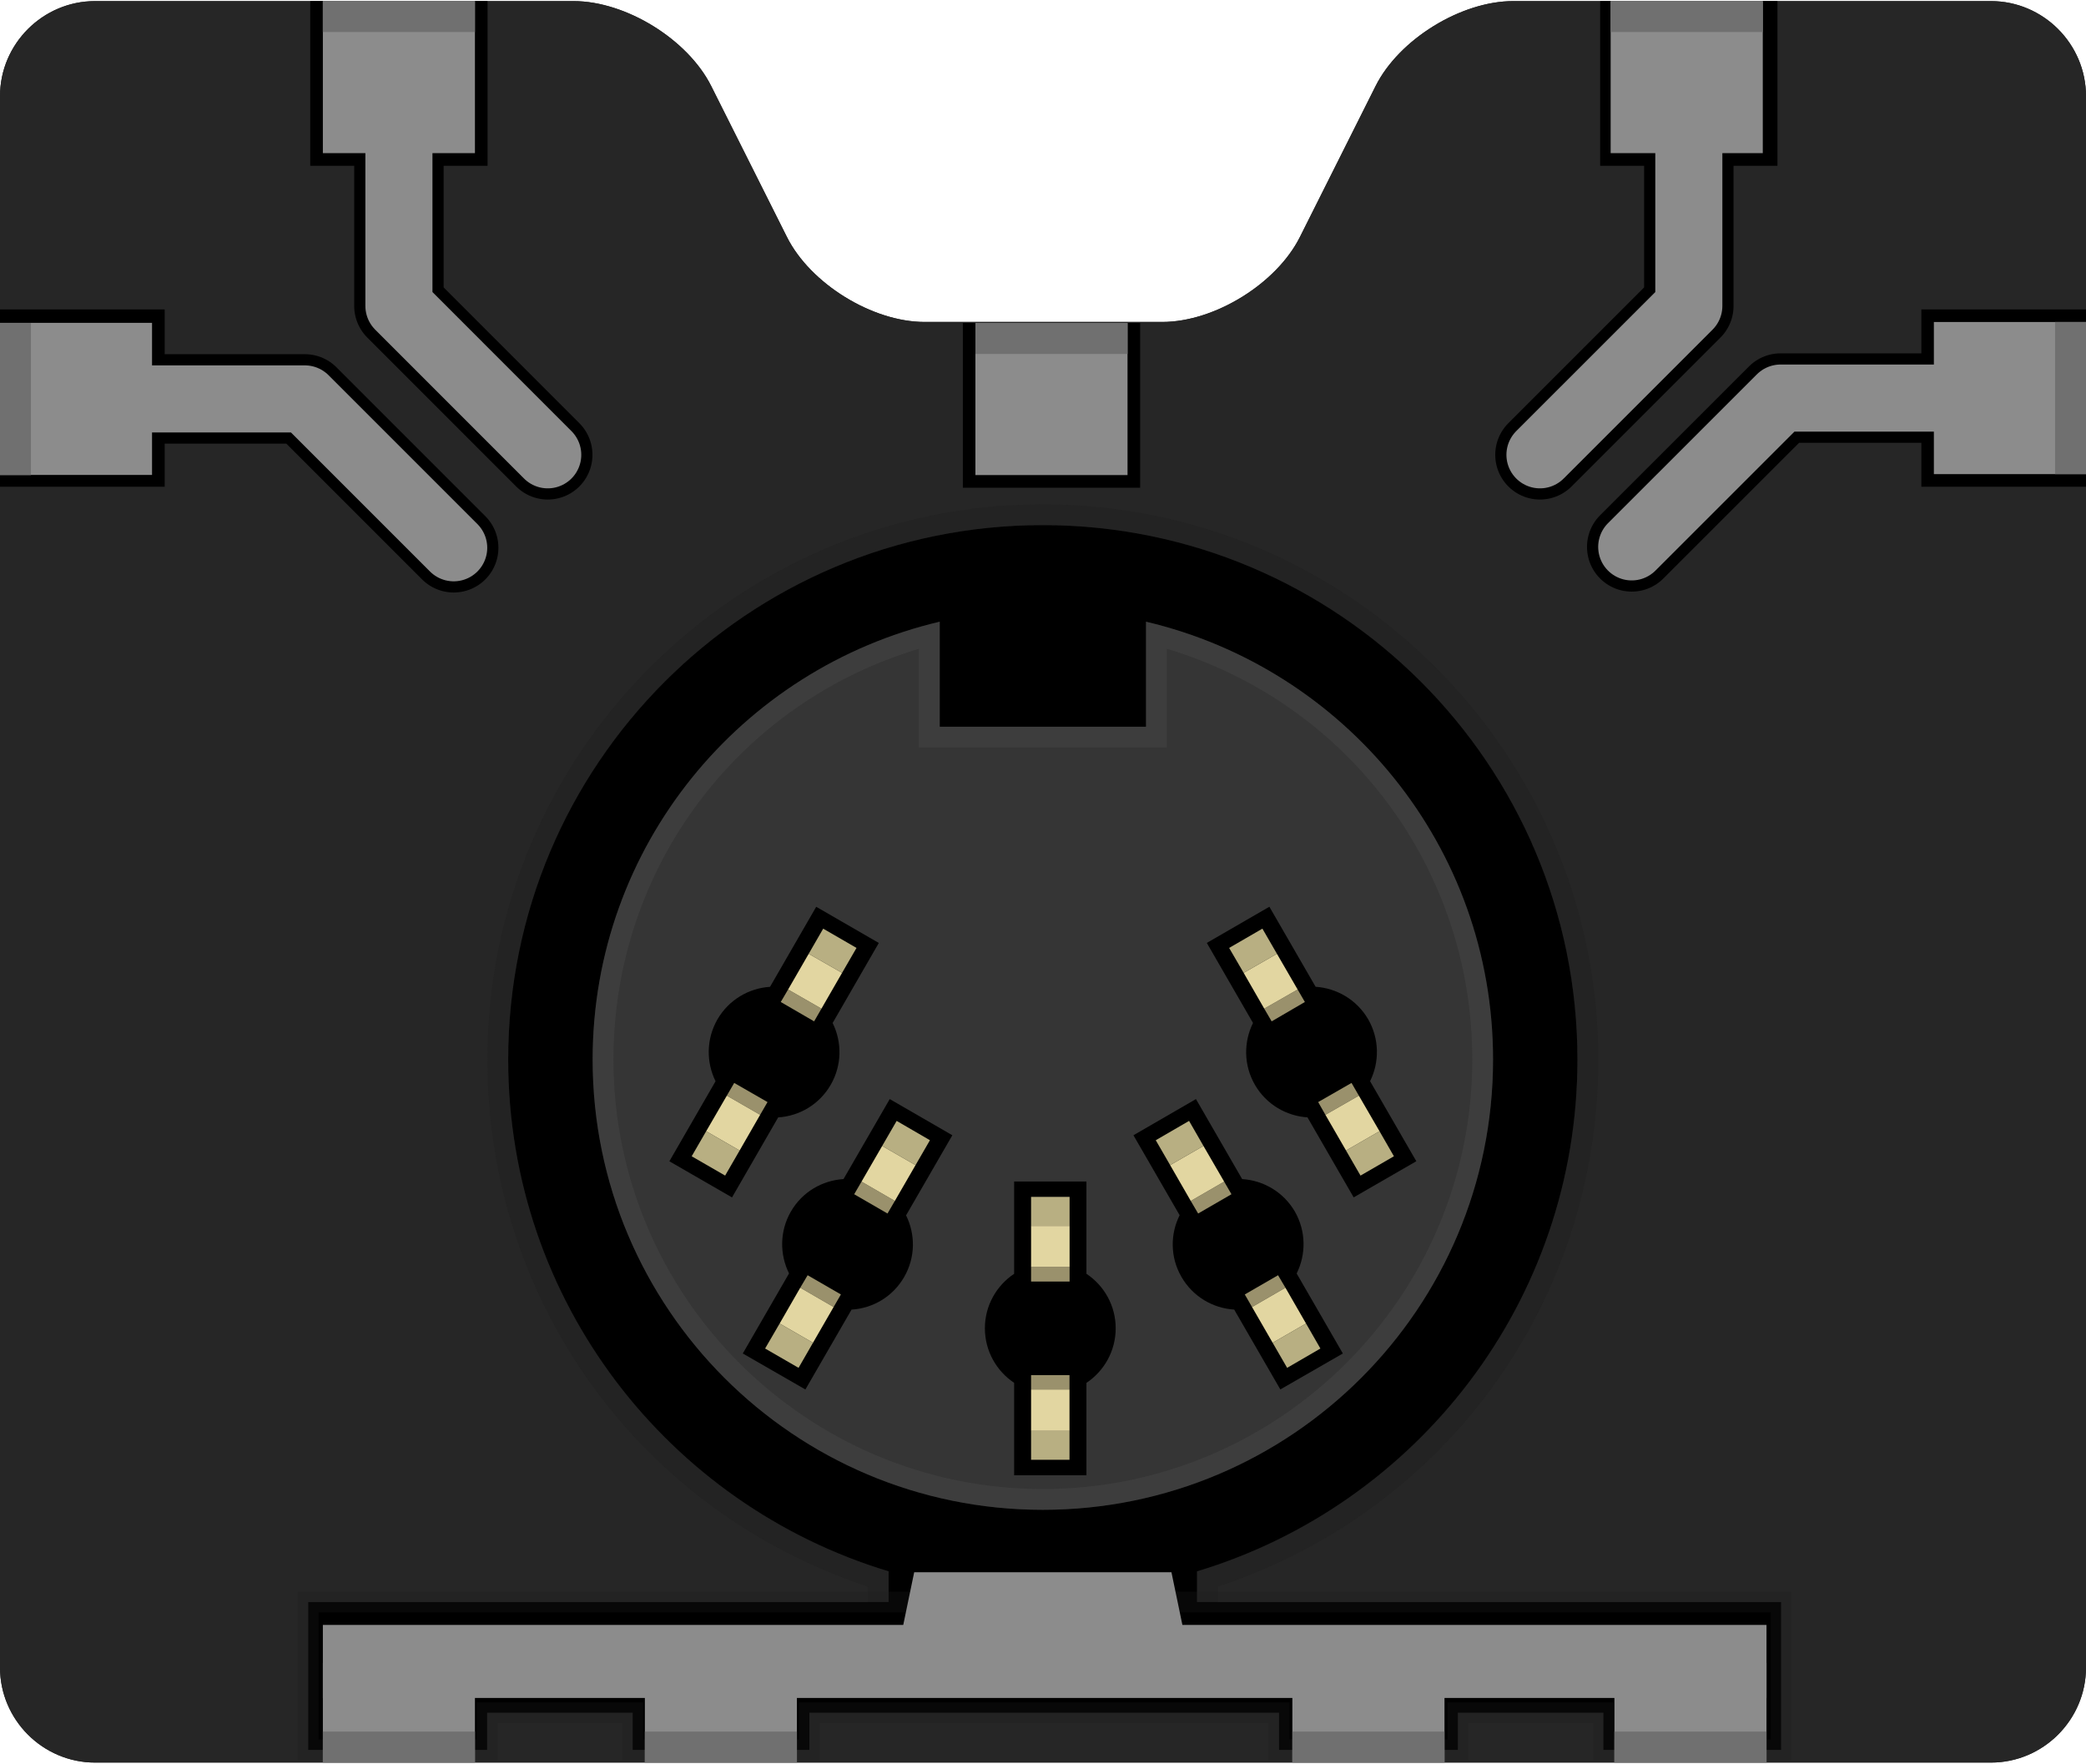 <?xml version="1.0" encoding="utf-8"?>
<!DOCTYPE svg PUBLIC "-//W3C//DTD SVG 1.1 Basic//EN" "http://www.w3.org/Graphics/SVG/1.1/DTD/svg11-basic.dtd">
<svg version="1.1" baseProfile="basic" id="breadboard"
	 xmlns="http://www.w3.org/2000/svg" xmlns:xlink="http://www.w3.org/1999/xlink" x="0px" y="0px" width="0.647in"
	 height="0.547in" viewBox="0 0 46.649 39.39" xml:space="preserve">
<rect id="connector1pin" x="43.477" y="7.176" fill="none" width="3.173" height="3.401"/>
<rect id="connector1terminal" x="46.243" y="7.176" fill="none" width="0.404" height="3.401"/>
<rect id="connector2pin" x="22.015" y="7.199" fill="none" width="3" height="3.216"/>
<rect id="connector2terminal" x="22.015" y="7.201" fill="none" width="3" height="0.404"/>
<rect id="connector3pin" x="0" y="7.159" fill="none" width="3.683" height="3.436"/>
<rect id="connector3terminal" x="0.002" y="7.159" fill="none" width="0.463" height="3.436"/>
<rect id="connector4pin" x="7.421" y="0" fill="none" width="3" height="3.216"/>
<rect id="connector4terminal" x="7.421" y="0.001" fill="none" width="3" height="0.404"/>
<rect id="connector5pin" x="36.267" y="0" fill="none" width="3" height="3.216"/>
<rect id="connector5terminal" x="36.267" y="0.001" fill="none" width="3" height="0.404"/>
<rect id="connector6pin" x="7.44" y="36.174" fill="none" width="3" height="3.216"/>
<rect id="connector6terminal" x="7.44" y="38.983" fill="none" width="3" height="0.404"/>
<rect id="connector7pin" x="14.621" y="36.174" fill="none" width="3" height="3.216"/>
<rect id="connector7terminal" x="14.621" y="38.983" fill="none" width="3" height="0.404"/>
<rect id="connector8pin" x="29.102" y="36.174" fill="none" width="3.001" height="3.216"/>
<rect id="connector8terminal" x="29.102" y="38.983" fill="none" width="3.001" height="0.404"/>
<rect id="connector9pin" x="36.303" y="36.174" fill="none" width="3" height="3.216"/>
<rect id="connector9terminal" x="36.303" y="38.983" fill="none" width="3" height="0.404"/>
<g id="svg">
	<g>
		<path fill="#262626" d="M33.841,0c-1.169,0-2.555,0.855-3.079,1.9L29.07,5.275c-0.524,1.045-1.91,1.9-3.079,1.9h-5.314
			c-1.169,0-2.555-0.855-3.079-1.9L15.905,1.9C15.381,0.855,13.996,0,12.826,0h-10.7C0.957,0,0,0.957,0,2.126v35.138
			c0,1.169,0.957,2.126,2.126,2.126h42.397c1.169,0,2.126-0.957,2.126-2.126V2.126C46.649,0.957,45.692,0,44.523,0H33.841z"/>
		<path fill="#262626" d="M33.841,0c-1.169,0-2.555,0.855-3.079,1.9L29.07,5.275c-0.524,1.045-1.91,1.9-3.079,1.9h-5.314
			c-1.169,0-2.555-0.855-3.079-1.9L15.905,1.9C15.381,0.855,13.996,0,12.826,0h-10.7C0.957,0,0,0.957,0,2.126v35.138
			c0,1.169,0.957,2.126,2.126,2.126h42.397c1.169,0,2.126-0.957,2.126-2.126V2.126C46.649,0.957,45.692,0,44.523,0H33.841z"/>
	</g>
	<rect x="6.938" width="3.965" height="3.683"/>
	<rect x="21.532" y="7.199" width="3.965" height="3.683"/>
	<rect y="6.895" width="3.683" height="3.965"/>
	<rect x="42.967" y="6.895" width="3.683" height="3.965"/>
	<rect x="35.784" width="3.965" height="3.683"/>
	<rect x="21.813" y="7.199" fill="#8C8C8C" width="3.402" height="3.4"/>
	<g>
		<polyline fill="none" stroke="#000000" stroke-width="2" stroke-linecap="round" stroke-linejoin="round" points="8.921,1.7 
			8.921,6.817 12.249,10.146 		"/>
		<polyline fill="none" stroke="#8C8C8C" stroke-width="1.5" stroke-linecap="round" stroke-linejoin="round" points="8.921,1.7 
			8.921,6.817 12.249,10.146 		"/>
	</g>
	<g>
		<polyline fill="none" stroke="#000000" stroke-width="2" stroke-linecap="round" stroke-linejoin="round" points="37.767,1.7 
			37.767,6.817 34.438,10.146 		"/>
		<polyline fill="none" stroke="#8C8C8C" stroke-width="1.5" stroke-linecap="round" stroke-linejoin="round" points="37.767,1.7 
			37.767,6.817 34.438,10.146 		"/>
	</g>
	<g>
		<polyline fill="none" stroke="#000000" stroke-width="2" stroke-linecap="round" stroke-linejoin="round" points="1.7,8.896 
			6.817,8.896 10.146,12.225 		"/>
		<polyline fill="none" stroke="#8C8C8C" stroke-width="1.5" stroke-linecap="round" stroke-linejoin="round" points="1.7,8.896 
			6.817,8.896 10.146,12.225 		"/>
	</g>
	<g>
		<polyline fill="none" stroke="#000000" stroke-width="2" stroke-linecap="round" stroke-linejoin="round" points="44.937,8.877 
			39.819,8.877 36.49,12.205 		"/>
		<polyline fill="none" stroke="#8C8C8C" stroke-width="1.5" stroke-linecap="round" stroke-linejoin="round" points="44.937,8.877 
			39.819,8.877 36.49,12.205 		"/>
	</g>
	<g>
		<g>
			<path d="M35.276,23.669c0-6.601-5.354-11.951-11.957-11.951c-6.602,0-11.954,5.351-11.954,11.951
				c0,5.405,3.589,9.963,8.508,11.445v0.688h6.896v-0.688C31.688,33.632,35.276,29.073,35.276,23.669z"/>
			<g opacity="0.3">
				<path fill="#1A1A1A" d="M23.319,11.718c6.604,0,11.957,5.351,11.957,11.951c0,5.404-3.588,9.963-8.508,11.445v0.688h-6.896
					v-0.688c-4.919-1.482-8.508-6.04-8.508-11.445C11.365,17.068,16.718,11.718,23.319,11.718 M23.319,11.253
					c-6.848,0-12.419,5.569-12.419,12.416c0,5.403,3.404,10.097,8.508,11.786v0.347v0.465h0.465h6.896h0.465v-0.465v-0.347
					c5.104-1.689,8.508-6.383,8.508-11.786C35.741,16.822,30.169,11.253,23.319,11.253L23.319,11.253z"/>
			</g>
		</g>
		<g>
			<g>
				<polygon points="6.893,35.801 6.893,39.106 10.893,39.106 10.893,38.275 14.149,38.275 14.149,39.106 18.1,39.106 18.1,38.275 
					28.603,38.275 28.603,39.106 32.601,39.106 32.601,38.275 35.857,38.275 35.857,39.106 39.83,39.106 39.83,35.801 				"/>
			</g>
			<g opacity="0.3">
				<polygon fill="none" stroke="#1A1A1A" stroke-width="0.465" points="6.893,35.801 6.893,39.106 10.893,39.106 10.893,38.275 
					14.149,38.275 14.149,39.106 18.1,39.106 18.1,38.275 28.603,38.275 28.603,39.106 32.601,39.106 32.601,38.275 35.857,38.275 
					35.857,39.106 39.83,39.106 39.83,35.801 				"/>
			</g>
		</g>
		<g>
			<path fill="#353535" d="M25.628,13.878v2.349h-4.613v-2.349c-4.447,1.046-7.762,5.023-7.762,9.791
				c0,5.561,4.506,10.069,10.066,10.069c5.563,0,10.07-4.509,10.07-10.069C33.39,18.901,30.074,14.924,25.628,13.878z"/>
			<g opacity="0.3">
				<path fill="#515151" d="M20.55,14.483v1.743v0.465h0.465h4.613h0.465v-0.465v-1.743c4.052,1.214,6.832,4.911,6.832,9.186
					c0,5.296-4.31,9.604-9.605,9.604c-5.294,0-9.602-4.309-9.602-9.604C13.718,19.394,16.499,15.697,20.55,14.483 M25.628,13.878
					v2.349h-4.613v-2.349c-4.447,1.046-7.762,5.023-7.762,9.791c0,5.561,4.506,10.069,10.066,10.069
					c5.563,0,10.07-4.509,10.07-10.069C33.39,18.901,30.074,14.924,25.628,13.878L25.628,13.878z"/>
			</g>
		</g>
		<g>
			<path d="M24.95,29.678c0-0.508-0.26-0.956-0.654-1.218v-2.064h-1.617v2.064c-0.394,0.263-0.654,0.71-0.654,1.218
				c0,0.51,0.261,0.958,0.654,1.22v2.068h1.617v-2.067C24.69,30.636,24.95,30.188,24.95,29.678z"/>
		</g>
		<g>
			<g>
				<polygon fill="#B8AF82" points="23.058,26.74 23.058,27.389 23.919,27.389 23.919,26.74 				"/>
				<polygon fill="#9A916C" points="23.058,28.633 23.919,28.633 23.919,28.31 23.058,28.31 				"/>
				<polygon fill="#E2D6A1" points="23.058,28.31 23.919,28.31 23.919,27.389 23.058,27.389 				"/>
			</g>
			<g>
				<polygon fill="#B8AF82" points="23.917,32.619 23.917,31.973 23.058,31.973 23.058,32.619 				"/>
				<polygon fill="#9A916C" points="23.917,30.726 23.058,30.726 23.058,31.047 23.917,31.047 				"/>
				<polygon fill="#E2D6A1" points="23.917,31.047 23.058,31.047 23.058,31.973 23.917,31.973 				"/>
			</g>
		</g>
		<g>
			<path d="M30.03,30.242l-1.033-1.789c0.211-0.425,0.213-0.943-0.041-1.386c-0.256-0.439-0.705-0.695-1.178-0.725l-1.033-1.789
				l-1.398,0.809l1.033,1.788c-0.211,0.423-0.214,0.939,0.041,1.38c0.255,0.442,0.705,0.701,1.179,0.73l1.032,1.786L30.03,30.242z"
				/>
		</g>
		<g>
			<g>
				<polygon fill="#B8AF82" points="25.846,25.473 26.168,26.03 26.913,25.601 26.591,25.041 				"/>
				<polygon fill="#9A916C" points="26.794,27.112 27.539,26.681 27.376,26.399 26.629,26.831 				"/>
				<polygon fill="#E2D6A1" points="26.629,26.831 27.376,26.399 26.913,25.601 26.168,26.03 				"/>
			</g>
			<g>
				<polygon fill="#B8AF82" points="29.528,30.131 29.207,29.572 28.46,30.002 28.784,30.563 				"/>
				<polygon fill="#9A916C" points="28.581,28.492 27.837,28.922 27.999,29.203 28.746,28.771 				"/>
				<polygon fill="#E2D6A1" points="28.746,28.771 27.999,29.203 28.46,30.002 29.207,29.572 				"/>
			</g>
		</g>
		<g>
			<path d="M31.673,25.943l-1.034-1.79c0.21-0.425,0.211-0.942-0.043-1.385c-0.255-0.438-0.703-0.695-1.175-0.726l-1.034-1.79
				l-1.399,0.809l1.033,1.79c-0.21,0.424-0.212,0.941,0.042,1.382c0.255,0.441,0.704,0.698,1.176,0.729l1.033,1.789L31.673,25.943z"
				/>
		</g>
		<g>
			<g>
				<polygon fill="#B8AF82" points="27.487,21.173 27.812,21.731 28.556,21.304 28.231,20.742 				"/>
				<polygon fill="#9A916C" points="28.438,22.815 29.181,22.382 29.019,22.103 28.272,22.531 				"/>
				<polygon fill="#E2D6A1" points="28.272,22.531 29.019,22.103 28.556,21.304 27.812,21.731 				"/>
			</g>
			<g>
				<polygon fill="#B8AF82" points="31.172,25.832 30.85,25.272 30.101,25.703 30.425,26.264 				"/>
				<polygon fill="#9A916C" points="30.224,24.192 29.478,24.62 29.64,24.905 30.388,24.476 				"/>
				<polygon fill="#E2D6A1" points="30.388,24.476 29.64,24.905 30.101,25.703 30.85,25.272 				"/>
			</g>
		</g>
		<g>
			<path d="M21.297,25.362l-1.4-0.809l-1.034,1.789c-0.472,0.029-0.921,0.285-1.176,0.725c-0.255,0.442-0.252,0.96-0.042,1.385
				l-1.034,1.79l1.4,0.805l1.032-1.786c0.474-0.029,0.923-0.288,1.177-0.73c0.254-0.44,0.252-0.955,0.042-1.378L21.297,25.362z"/>
		</g>
		<g>
			<g>
				<polygon fill="#B8AF82" points="20.796,25.473 20.474,26.03 19.728,25.601 20.052,25.041 				"/>
				<polygon fill="#9A916C" points="19.847,27.112 19.102,26.681 19.266,26.399 20.011,26.831 				"/>
				<polygon fill="#E2D6A1" points="20.011,26.831 19.266,26.399 19.728,25.601 20.474,26.03 				"/>
			</g>
			<g>
				<polygon fill="#B8AF82" points="17.11,30.131 17.435,29.572 18.181,30.002 17.858,30.563 				"/>
				<polygon fill="#9A916C" points="18.061,28.492 18.805,28.922 18.642,29.203 17.896,28.771 				"/>
				<polygon fill="#E2D6A1" points="17.896,28.771 18.642,29.203 18.181,30.002 17.435,29.572 				"/>
			</g>
		</g>
		<g>
			<path d="M19.653,21.062l-1.4-0.809l-1.033,1.79c-0.471,0.03-0.92,0.287-1.175,0.726c-0.254,0.442-0.253,0.961-0.043,1.385
				l-1.033,1.79l1.401,0.808l1.032-1.789c0.472-0.03,0.92-0.287,1.175-0.729c0.254-0.44,0.253-0.958,0.043-1.382L19.653,21.062z"/>
		</g>
		<g>
			<g>
				<polygon fill="#B8AF82" points="19.154,21.173 18.831,21.731 18.085,21.304 18.409,20.742 				"/>
				<polygon fill="#9A916C" points="18.206,22.815 17.46,22.382 17.624,22.103 18.37,22.531 				"/>
				<polygon fill="#E2D6A1" points="18.37,22.531 17.624,22.103 18.085,21.304 18.831,21.731 				"/>
			</g>
			<g>
				<polygon fill="#B8AF82" points="15.468,25.832 15.792,25.272 16.54,25.703 16.216,26.264 				"/>
				<polygon fill="#9A916C" points="16.419,24.192 17.164,24.62 16.999,24.905 16.254,24.476 				"/>
				<polygon fill="#E2D6A1" points="16.254,24.476 16.999,24.905 16.54,25.703 15.792,25.272 				"/>
			</g>
		</g>
	</g>
	<g>
		<polygon fill="#8C8C8C" points="26.197,35.134 20.444,35.134 19.874,37.879 26.767,37.879 		"/>
	</g>
	<g>
		<rect x="7.22" y="37.162" fill="#8C8C8C" width="3.401" height="2.228"/>
		<g>
			<rect x="7.22" y="38.697" fill="#707070" width="3.401" height="0.692"/>
		</g>
	</g>
	<g>
		<rect x="14.421" y="37.162" fill="#8C8C8C" width="3.4" height="2.228"/>
		<g>
			<rect x="14.421" y="38.697" fill="#707070" width="3.4" height="0.692"/>
		</g>
	</g>
	<rect x="28.901" y="37.162" fill="#8C8C8C" width="3.402" height="2.228"/>
	<g>
		<rect x="28.901" y="38.697" fill="#707070" width="3.402" height="0.692"/>
	</g>
	<g>
		<rect x="21.813" y="7.199" fill="#707070" width="3.402" height="0.692"/>
	</g>
	<g>
		<rect x="43.247" y="7.176" fill="#8C8C8C" width="3.402" height="3.402"/>
		<rect x="36.019" fill="#8C8C8C" width="3.402" height="3.4"/>
		<rect x="7.22" fill="#8C8C8C" width="3.401" height="3.4"/>
		<rect y="7.195" fill="#8C8C8C" width="3.4" height="3.401"/>
		<g>
			<rect x="36.019" fill="#707070" width="3.402" height="0.692"/>
		</g>
		<g>
			<rect x="7.219" fill="#707070" width="3.402" height="0.692"/>
		</g>
		<g>
			<rect y="7.198" fill="#707070" width="0.692" height="3.402"/>
		</g>
		<g>
			<rect x="45.957" y="7.176" fill="#707070" width="0.692" height="3.402"/>
		</g>
	</g>
	<g>
		<rect x="36.103" y="37.162" fill="#8C8C8C" width="3.401" height="2.228"/>
		<g>
			<rect x="36.103" y="38.697" fill="#707070" width="3.401" height="0.692"/>
		</g>
	</g>
	<rect x="7.22" y="36.312" fill="#8C8C8C" width="32.284" height="1.633"/>
</g>
</svg>
